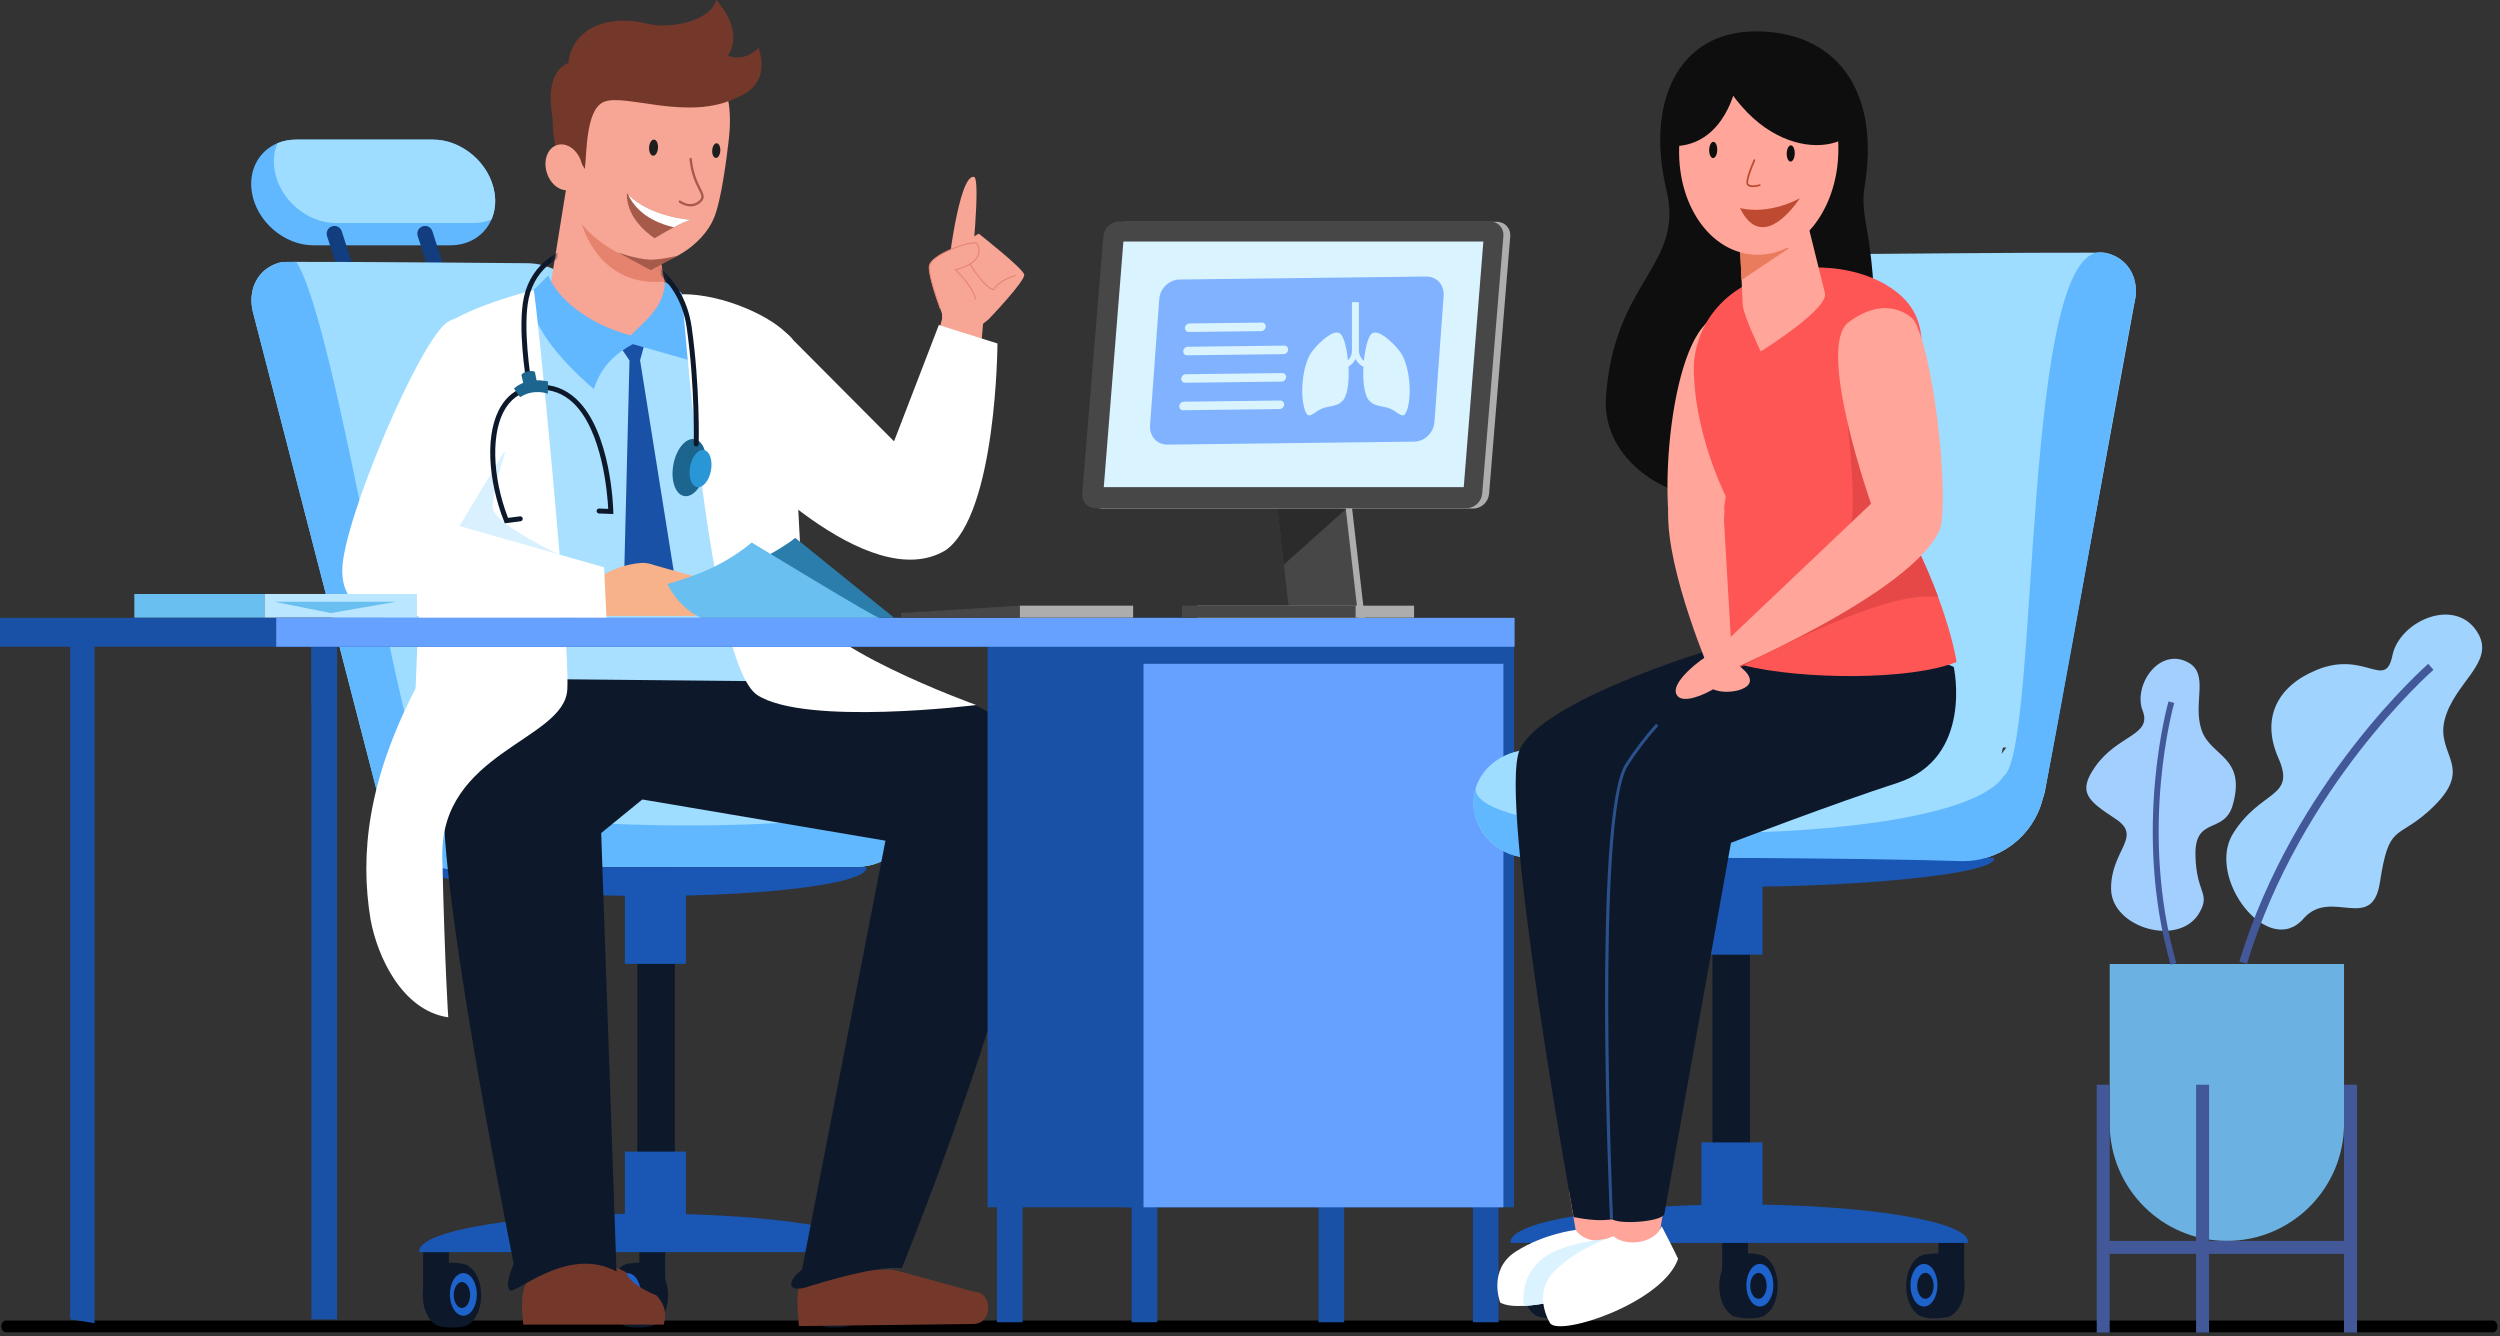 <svg width="638" height="341" viewBox="0 0 638 341" fill="none" xmlns="http://www.w3.org/2000/svg">
<rect x="0" y="0" width="638" height="341" fill="#333333" stroke="none"/>
<path d="M636.218 340H1.471C0.849 340 0.345 339.328 0.345 338.5C0.345 337.672 0.849 337 1.471 337H636.218C636.84 337 637.345 337.672 637.345 338.5C637.345 339.328 636.84 340 636.218 340Z" fill="black"/>
<path d="M568.298 316.677C584.811 316.677 598.198 303.29 598.198 286.777V246.016H538.398V286.777C538.398 303.29 551.785 316.677 568.298 316.677Z" fill="#6BB2E3"/>
<path d="M598.197 340.088H601.511V276.82H598.197V340.088Z" fill="#425899"/>
<path d="M535.084 340.088H538.398V276.82H535.084V340.088Z" fill="#425899"/>
<path d="M560.444 340.088H563.758V276.82H560.444V340.088Z" fill="#425899"/>
<path d="M601.511 319.991V316.677H538.244V319.991H601.511Z" fill="#425899"/>
<path d="M558.35 169.018C563.936 171.991 559.523 179.296 561.81 186.22C564.098 193.145 573.29 192.978 569.818 205.369C567.68 213.001 560.105 208.217 560.278 218.139C560.452 228.061 564.209 227.818 561.293 232.919C556.21 241.812 538.884 236.837 538.747 226.907C538.611 216.978 546.922 213.6 539.9 208.982C532.878 204.363 530.068 202.262 534.69 195.659C540.411 187.485 549.281 187.732 546.8 181.352C544.319 174.972 550.961 165.086 558.35 169.018Z" fill="#A3CFFF"/>
<path d="M555.399 245.791L553.943 246.209C544.056 211.753 553.313 179.309 553.408 178.985L554.861 179.41C554.768 179.73 545.636 211.771 555.399 245.791Z" fill="#425899"/>
<path d="M632.488 161.787C636.61 169.186 626.344 174.195 623.889 183.643C621.434 193.09 632.437 195.807 619.536 207.22C611.59 214.249 609.639 210.216 607.363 225.131C605.359 238.262 594.843 226.417 587.86 234.427C578.851 244.762 562.841 223.949 569.897 212.684C576.953 201.42 585.997 203.764 581.453 193.472C576.91 183.18 581.26 175.019 591.252 170.949C603.619 165.911 608.703 176.246 610.545 167.27C612.387 158.294 627.035 152.001 632.488 161.787Z" fill="#A1D3FF"/>
<path d="M573.427 245.974C587.158 200.605 620.683 171.231 621.02 170.94L619.694 169.406C619.353 169.702 585.387 199.462 571.487 245.387L573.427 245.974Z" fill="#425899"/>
<path d="M64.281 49.115C64.895 52.839 66.965 56.215 69.807 58.651C72.649 61.088 76.273 62.603 79.996 62.603H114.932C119.854 62.603 123.726 59.959 125.429 56.017C126.301 53.997 126.608 51.641 126.192 49.115C125.578 45.392 123.508 42.016 120.676 39.579C117.824 37.143 114.21 35.628 110.487 35.628H75.55C73.827 35.628 72.233 35.955 70.817 36.539C66.103 38.5 63.34 43.392 64.281 49.115Z" fill="#61B8FF"/>
<path d="M113.164 76.161C114.503 76.161 115.452 74.857 115.042 73.583L110.35 59.023C110.087 58.209 109.329 57.656 108.472 57.656C107.134 57.656 106.185 58.96 106.595 60.234L111.287 74.793C111.55 75.608 112.308 76.161 113.164 76.161Z" fill="#123E80"/>
<path d="M90.029 76.161C91.368 76.161 92.317 74.857 91.907 73.583L87.215 59.023C86.952 58.209 86.194 57.656 85.337 57.656C83.999 57.656 83.049 58.96 83.46 60.234L88.152 74.793C88.414 75.608 89.173 76.161 90.029 76.161Z" fill="#123E80"/>
<path d="M70.064 43.421C70.677 47.145 72.747 50.521 75.589 52.967C78.431 55.404 82.056 56.918 85.779 56.918H120.715C122.428 56.918 124.013 56.602 125.429 56.017C126.3 53.997 126.607 51.641 126.191 49.115C125.577 45.392 123.508 42.016 120.676 39.579C117.824 37.143 114.209 35.628 110.486 35.628H75.55C73.826 35.628 72.232 35.955 70.816 36.539C69.955 38.559 69.648 40.906 70.064 43.421Z" fill="#9EDDFF"/>
<path d="M219.128 318.332H212.545V330.585H219.128V318.332Z" fill="#0D192B"/>
<path d="M169.754 318.332H163.17V330.585H169.754V318.332Z" fill="#0D192B"/>
<path d="M114.568 318.332H107.984V330.585H114.568V318.332Z" fill="#0D192B"/>
<path d="M112.911 338.485C115.684 338.485 117.932 334.931 117.932 330.546C117.932 326.162 115.684 322.607 112.911 322.607C110.138 322.607 107.89 326.162 107.89 330.546C107.89 334.931 110.138 338.485 112.911 338.485Z" fill="#0D192B"/>
<path d="M117.776 338.485C120.549 338.485 122.797 334.931 122.797 330.546C122.797 326.162 120.549 322.607 117.776 322.607C115.003 322.607 112.755 326.162 112.755 330.546C112.755 334.931 115.003 338.485 117.776 338.485Z" fill="#0D192B"/>
<path d="M119.712 337.843C117.623 339.473 111.785 338.735 110.968 337.892L110.931 323.247C112.498 321.874 118.026 321.923 119.71 323.171L119.712 337.843Z" fill="#0D192B"/>
<path d="M118.25 335.771C120.15 335.771 121.691 333.336 121.691 330.331C121.691 327.327 120.15 324.891 118.25 324.891C116.35 324.891 114.809 327.327 114.809 330.331C114.809 333.336 116.35 335.771 118.25 335.771Z" fill="#1E62CC"/>
<path d="M117.886 333.802C119.044 333.802 119.982 332.318 119.982 330.487C119.982 328.656 119.044 327.172 117.886 327.172C116.728 327.172 115.789 328.656 115.789 330.487C115.789 332.318 116.728 333.802 117.886 333.802Z" fill="#0D192B"/>
<path d="M165.47 338.485C168.243 338.485 170.491 334.931 170.491 330.546C170.491 326.162 168.243 322.607 165.47 322.607C162.697 322.607 160.449 326.162 160.449 330.546C160.449 334.931 162.697 338.485 165.47 338.485Z" fill="#0D192B"/>
<path d="M160.604 338.485C163.377 338.485 165.625 334.931 165.625 330.546C165.625 326.162 163.377 322.607 160.604 322.607C157.831 322.607 155.583 326.162 155.583 330.546C155.583 334.931 157.831 338.485 160.604 338.485Z" fill="#0D192B"/>
<path d="M158.667 337.843C160.756 339.473 166.595 338.735 167.411 337.892L167.448 323.247C165.881 321.874 160.353 321.923 158.669 323.171L158.667 337.843Z" fill="#0D192B"/>
<path d="M160.129 335.771C162.03 335.771 163.57 333.336 163.57 330.331C163.57 327.327 162.03 324.891 160.129 324.891C158.229 324.891 156.688 327.327 156.688 330.331C156.688 333.336 158.229 335.771 160.129 335.771Z" fill="#1E62CC"/>
<path d="M160.494 333.802C161.652 333.802 162.591 332.318 162.591 330.487C162.591 328.656 161.652 327.172 160.494 327.172C159.336 327.172 158.397 328.656 158.397 330.487C158.397 332.318 159.336 333.802 160.494 333.802Z" fill="#0D192B"/>
<path d="M215.62 338.485C218.393 338.485 220.641 334.931 220.641 330.546C220.641 326.162 218.393 322.607 215.62 322.607C212.847 322.607 210.599 326.162 210.599 330.546C210.599 334.931 212.847 338.485 215.62 338.485Z" fill="#0D192B"/>
<path d="M210.754 338.485C213.527 338.485 215.775 334.931 215.775 330.546C215.775 326.162 213.527 322.607 210.754 322.607C207.98 322.607 205.732 326.162 205.732 330.546C205.732 334.931 207.98 338.485 210.754 338.485Z" fill="#0D192B"/>
<path d="M208.817 337.843C210.906 339.473 216.745 338.735 217.561 337.892L217.598 323.247C216.031 321.874 210.503 321.923 208.82 323.171L208.817 337.843Z" fill="#0D192B"/>
<path d="M210.279 335.771C212.179 335.771 213.72 333.336 213.72 330.331C213.72 327.327 212.179 324.891 210.279 324.891C208.379 324.891 206.838 327.327 206.838 330.331C206.838 333.336 208.379 335.771 210.279 335.771Z" fill="#1E62CC"/>
<path d="M210.644 333.802C211.801 333.802 212.74 332.318 212.74 330.487C212.74 328.656 211.801 327.172 210.644 327.172C209.486 327.172 208.547 328.656 208.547 330.487C208.547 332.318 209.486 333.802 210.644 333.802Z" fill="#0D192B"/>
<path d="M172.227 216.337H162.637V316.217H172.227V216.337Z" fill="#0D192B"/>
<path d="M223.696 319.538C223.709 319.456 223.771 319.375 223.771 319.292C223.771 314.005 197.629 309.719 165.38 309.719C133.132 309.719 106.989 314.005 106.989 319.292C106.989 319.375 107.052 319.456 107.065 319.538H223.696Z" fill="#1A56B3"/>
<path d="M159.464 245.985H175.054V226.974H159.464V245.985Z" fill="#1A56B3"/>
<path d="M159.464 312.903H175.054V293.891H159.464V312.903Z" fill="#1A56B3"/>
<path d="M138.14 67.171V67.191C137.933 67.171 137.727 67.171 137.521 67.171H138.14Z" fill="#4A82DB"/>
<path d="M64.174 76.609C64.174 77.557 64.288 78.536 64.525 79.545L96.838 204.443C96.983 205.051 97.157 205.648 97.384 206.235C99.775 215.755 108.449 222.369 118.288 222.101L152.07 221.225H218.645C222.673 221.225 226.299 219.649 228.927 217.104C231.564 214.559 233.202 211.046 233.202 207.162C233.202 205.782 232.986 204.463 232.574 203.227C230.709 197.529 224.857 193.635 218.253 193.635C218.253 193.635 188.314 194.449 179.588 186.063C170.851 177.666 151.169 80.112 151.169 80.112C149.5 73.178 142.484 67.512 135.303 67.192C135.086 67.172 134.87 67.172 134.664 67.172C134.664 67.172 89.467 66.77 75.61 66.832C74.559 66.832 73.683 66.842 73.024 66.853C72.416 66.863 72.035 66.873 71.901 66.883C71.87 66.894 71.86 66.894 71.86 66.894C67.183 67.924 64.174 71.736 64.174 76.609ZM106.677 193.11H107.522L107.903 194.769L107.368 194.048L106.677 193.11Z" fill="#9EDDFF"/>
<path d="M109.854 221.271C109.842 221.332 109.782 221.393 109.782 221.455C109.782 225.429 134.707 228.651 165.455 228.651C196.202 228.651 221.128 225.429 221.128 221.455C221.128 221.393 221.067 221.332 221.056 221.271H109.854Z" fill="#1A56B3"/>
<path d="M64.174 76.609C64.174 77.557 64.288 78.536 64.525 79.545L96.838 204.443C96.983 205.051 97.157 205.648 97.384 206.235C99.775 215.755 108.449 222.369 118.288 222.101L152.07 221.225H218.645C222.673 221.225 226.299 219.649 228.927 217.104C231.564 214.56 233.202 211.046 233.202 207.162C233.202 205.782 232.986 204.463 232.574 203.227C228.763 213.145 117.488 213.841 109.75 201.001C102.188 194.438 86.005 82.667 75.61 66.832C74.559 66.832 73.684 66.842 73.024 66.853C72.416 66.863 72.035 66.874 71.901 66.884C71.87 66.894 71.86 66.894 71.86 66.894C67.183 67.924 64.174 71.736 64.174 76.609Z" fill="#61B8FF"/>
<path d="M120.35 82.834C130.629 75.175 165.901 69.229 188.475 79.81C192.061 83.206 197.221 95.537 200.445 107.125L209.365 203.854H133.048L120.35 82.834Z" fill="#AAE0FF"/>
<path d="M161.27 87.32C149.137 89.086 141.591 80.618 139.817 77.078L144.701 46.763L154.574 51.17C158.609 51.504 162.642 52.471 166.111 53.84L169.241 70.008L169.932 73.514C171.506 76.965 173.404 85.555 161.27 87.32Z" fill="#F7A594"/>
<path d="M147.859 54.462C148.254 58.212 153.189 73.412 169.573 71.833L166.532 56.02L147.859 54.462Z" fill="#E6836F"/>
<path d="M185.997 35.52C185.436 40.447 184.07 51.216 182.171 55.721C179.28 62.579 170.337 68.129 164.498 67.186C157.91 65.583 150.008 60.535 146.769 54.693C145.252 50.596 142.785 41.282 142.707 33.875C142.543 18.426 155.91 9.72 168.636 11.164C181.363 12.608 187.747 20.16 185.997 35.52Z" fill="#F7A594"/>
<path d="M143.676 44.367C142.685 38.964 146.727 38.322 149.24 43.125C149.788 39.499 149.381 28.174 153.97 26.064C159.189 23.579 175.692 31.2 188.204 24.828C188.204 24.828 186.588 7.445 161.048 8.482C131.004 13.094 143.676 44.367 143.676 44.367Z" fill="#73382A"/>
<path d="M145.725 48.401C148.154 47.644 149.328 44.478 148.347 41.331C147.365 38.184 144.601 36.247 142.171 37.005C139.742 37.762 138.568 40.928 139.549 44.075C140.531 47.222 143.296 49.159 145.725 48.401Z" fill="#F7A594"/>
<path d="M176.376 56.102C175.397 56.282 173.674 57.097 171.972 57.999C169.501 59.309 167.08 60.803 167.08 60.803C167.08 60.803 159.768 56.383 159.969 49.285C160.067 49.395 160.168 49.5 160.27 49.605C165.95 55.46 176.376 56.102 176.376 56.102Z" fill="#A65B4A"/>
<path d="M176.377 56.102C175.398 56.282 173.676 57.097 171.973 57.999C164.56 56.302 161.513 52.316 160.271 49.605C165.951 55.46 176.377 56.102 176.377 56.102Z" fill="white"/>
<path d="M175.985 52.662C174.5 52.571 173.341 51.709 173.323 51.696C173.19 51.595 173.164 51.406 173.265 51.272C173.366 51.139 173.556 51.113 173.689 51.214C173.786 51.288 176.107 53.002 178.211 51.378C179.366 50.487 179.065 49.89 178.261 48.295C177.498 46.783 176.345 44.498 175.945 40.612C175.928 40.446 176.049 40.297 176.215 40.281C176.381 40.263 176.53 40.384 176.547 40.551C176.935 44.325 178.058 46.55 178.801 48.023C179.631 49.668 180.132 50.661 178.581 51.858C177.707 52.532 176.797 52.712 175.985 52.662Z" fill="#A65B4A"/>
<path d="M167.923 37.752C167.853 38.889 167.288 39.779 166.661 39.741C166.035 39.702 165.584 38.749 165.654 37.612C165.724 36.475 166.288 35.584 166.915 35.623C167.541 35.662 167.993 36.615 167.923 37.752Z" fill="#1E1E1E"/>
<path d="M183.82 38.497C183.756 39.532 183.242 40.344 182.671 40.308C182.1 40.273 181.689 39.405 181.753 38.369C181.817 37.334 182.331 36.522 182.902 36.557C183.473 36.593 183.884 37.461 183.82 38.497Z" fill="#1E1E1E"/>
<path d="M184.971 25.641C184.971 25.641 197.499 24.419 193.585 12.195C189.704 16.142 185.756 14.212 185.756 14.212C185.756 14.212 190.358 8.443 182.749 0C181.535 5.266 171.083 7.583 165.099 6.032C155.623 3.576 146.035 6.965 145.018 16.109C145.018 16.109 138.817 17.621 140.977 29.943C150.551 29.607 154.787 20.879 161.848 19.614C168.909 18.35 174.916 27.063 184.971 25.641Z" fill="#73382A"/>
<path d="M172.871 65.281C172.871 65.281 168.4 66.33 165.942 66.272C162.698 66.195 157.568 64.4 157.568 64.4L166.083 68.954L172.871 65.281Z" fill="#A65B4A"/>
<path d="M164.55 87.581L163.344 91.924L171.942 145.793L167.401 154.544L159.308 145.859L160.646 91.99L158.694 89.117L160.975 85.849L164.55 87.581Z" fill="#1951A6"/>
<path d="M169.701 71.923C169.535 78.319 164.54 81.951 160.958 85.596C150.338 82.823 142.284 76.318 139.93 70.292L134.92 75.265C135.813 83.043 142.044 91.083 151.523 99.284C152.968 95.112 155.186 91.274 161.501 87.823L175.71 91.868C176.514 86.341 177.14 81.19 173.911 74.695L169.701 71.923Z" fill="#61B8FF"/>
<path d="M248.4 337.872C253.473 337.872 253.473 329.623 248.4 329.623C248.4 329.623 228.216 323.99 227.629 323.99C227.041 323.99 205.485 324.593 205.485 324.593C202.64 328.542 203.588 334.118 203.888 338.408L248.4 337.872Z" fill="#73382A"/>
<path d="M133.533 338.031C133.16 333.76 132.554 329.207 135.501 325.325C140.526 323.476 150.031 319.206 159.82 324.728C159.82 324.728 160.009 327.489 167.601 330.627C169.489 332.771 170.249 334.929 169.388 338.031L133.533 338.031Z" fill="#73382A"/>
<path d="M204.673 323.987L225.964 214.543L163.114 203.889L163.115 173.881C163.115 173.881 212.163 173.915 211.481 173.915C209.327 173.915 257.594 170.58 264.355 196.783C271.115 222.987 230.133 323.665 230.133 323.665C224.279 322.86 210.796 326.922 205.766 328.5C201.468 329.848 200.288 327.404 204.673 323.987Z" fill="#0D192B"/>
<path d="M200.797 173.915L153.425 212.591L157.334 324.508C144.837 317.614 131.145 330.759 130.092 329.245C130.092 329.245 128.579 328.521 131.093 322.531C126.3 298.439 108.832 208.132 114.271 198.09C120.555 186.488 131.096 173.234 131.096 173.234L200.797 173.915Z" fill="#0D192B"/>
<path d="M136.215 74.008C136.94 76.908 145.503 162.9 144.778 175.952C144.053 189.004 112.256 191.872 112.874 218.732C113.53 247.262 114.393 259.621 114.393 259.621C102.608 257.897 96.285 244.1 94.56 234.615C91.853 218.146 93.79 199.424 106.057 175.692C106.057 175.692 109.333 85.904 113.417 82.999C120.702 77.816 136.215 74.008 136.215 74.008Z" fill="white"/>
<path d="M129.829 112.629C129.829 112.629 125.75 124.539 125.75 129.474C125.75 134.409 149.635 144.78 149.635 144.78H110.616V126.316L129.829 112.629Z" fill="#D9F1FF"/>
<path d="M151.496 148.476C151.496 148.476 156.178 144.247 163.601 143.658C171.023 143.068 177.533 157.194 177.533 157.194H151.849L151.496 148.476Z" fill="#F7B28A"/>
<path d="M165.573 143.834C165.573 143.834 177.255 147.137 178.885 147.571C179.646 150.652 171.608 149.322 167.889 147.953C163.791 146.443 165.573 143.834 165.573 143.834Z" fill="#F7B28A"/>
<path d="M114.332 82.102C107.198 86.526 87.538 132.883 87.351 145.359C87.268 150.861 89.575 156.312 100.025 156.983C105.797 157.353 154.781 157.775 154.781 157.775L154.157 144.78L117.235 134.241L128.513 115.525C142.002 108.582 130.45 73.493 114.332 82.102Z" fill="white"/>
<path d="M241.141 81.898C241.141 81.898 236.619 70.833 237.175 67.819C237.73 64.805 248.852 60.908 249.402 62.246C249.951 63.584 251.108 66.885 243.828 68.872C248.706 73.366 254.181 82.324 241.141 81.898Z" fill="#F7A594"/>
<path d="M240.553 82.4C240.553 82.4 239.63 72.421 241.248 68.406C243.403 63.059 249.771 59.619 249.771 59.619C249.771 59.619 261.032 68.457 261.377 70.055C261.722 71.653 252.34 81.439 252.34 81.439C252.34 81.439 245.351 88.078 240.553 82.4Z" fill="#F7A594"/>
<path d="M241.887 69.31C241.887 69.31 244.64 44.414 248.564 45.137C250.372 45.47 247.825 69.243 247.825 69.243L241.887 69.31Z" fill="#F7A594"/>
<path d="M239.877 78.76C239.903 78.767 239.931 78.767 239.959 78.757C240.028 78.733 240.064 78.656 240.039 78.587C238.879 75.331 236.981 69.606 237.306 67.843C237.734 65.518 245.018 62.461 248.16 62.134C249.096 62.037 249.253 62.234 249.278 62.296C249.641 63.179 249.937 64.235 249.378 65.37C248.681 66.787 246.801 67.922 243.793 68.743L243.56 68.806L243.737 68.97C245.763 70.836 248.184 73.772 248.903 76.415C248.923 76.486 248.997 76.528 249.067 76.509C249.138 76.489 249.18 76.416 249.161 76.345C248.448 73.724 246.109 70.833 244.093 68.936C247.045 68.099 248.904 66.939 249.617 65.488C250.304 64.092 249.758 62.763 249.525 62.195C249.4 61.891 248.945 61.784 248.132 61.869C244.948 62.2 237.507 65.281 237.043 67.795C236.707 69.619 238.618 75.395 239.788 78.676C239.802 78.718 239.837 78.748 239.877 78.76Z" fill="#E6836F"/>
<path d="M253.414 74.032C253.451 74.043 253.489 74.053 253.526 74.062L253.618 74.083L253.668 74.003C255.267 71.48 259.081 70.463 259.119 70.453C259.19 70.435 259.233 70.362 259.214 70.29C259.196 70.219 259.122 70.176 259.052 70.195C258.892 70.236 255.178 71.226 253.496 73.778C253.492 73.777 253.489 73.776 253.485 73.775C251.092 73.086 247.728 67.427 247.694 67.369C247.657 67.306 247.576 67.284 247.512 67.322C247.448 67.359 247.427 67.441 247.464 67.505C247.606 67.745 250.916 73.314 253.414 74.032Z" fill="#E6836F"/>
<path d="M240.987 79.199L236.911 94.74L249.479 98.774L251.019 81.028L240.987 79.199Z" fill="#F7A594"/>
<path d="M202.461 86.811L228.162 112.629L239.594 82.942L254.552 87.652C254.552 87.652 254.369 131.036 241.39 140.379C221.515 152.521 187.459 115.473 187.459 115.473C174.14 96.846 194.493 76.007 202.461 86.811Z" fill="white"/>
<path d="M174.069 75.081C174.069 75.081 180.935 169.401 193.261 177.377C205.588 185.353 249.148 179.921 249.148 179.921C249.148 179.921 205.687 164.35 204.962 152.748C204.237 141.147 201.431 85.848 201.431 85.848C197.396 80.895 184.587 75.025 174.069 75.081Z" fill="white"/>
<mask id="mask0_768_56" style="mask-type:luminance" maskUnits="userSpaceOnUse" x="115" y="57" width="72" height="83">
<path d="M169.703 72.11L172.485 97.054C172.485 97.054 159.862 120.713 168.184 126.884C176.507 133.056 184.175 126.417 186.419 110.988C188.663 95.558 180.341 67.131 172.953 61.614C165.566 56.096 138.728 56.564 136.109 59.743C133.491 62.923 107.296 121.518 117.617 133.532C127.937 145.546 161.207 134.61 161.207 134.61L155.816 99.799L141.183 89.479C141.183 89.479 140.323 70.546 140.423 70.846C140.523 71.145 142.463 61.568 142.463 61.568C151.655 58.91 158.613 58.58 167.682 62.243L169.703 72.11Z" fill="white"/>
</mask>
<g mask="url(#mask0_768_56)">
<path d="M180.03 120.085C180.77 116.075 179.538 112.486 177.277 112.069C175.017 111.651 172.585 114.564 171.844 118.574C171.104 122.584 172.337 126.173 174.597 126.59C176.858 127.007 179.29 124.095 180.03 120.085Z" fill="#1B658F"/>
<path d="M176.108 119.091C175.626 121.703 176.429 124.041 177.902 124.313C179.374 124.585 180.959 122.687 181.441 120.075C181.923 117.463 181.12 115.125 179.648 114.853C178.175 114.581 176.59 116.479 176.108 119.091Z" fill="#2997D6"/>
<path d="M177.677 113.924C178.019 113.924 178.301 113.652 178.31 113.307C178.314 113.163 178.669 98.672 176.518 83.501C174.526 69.454 162.827 62.654 152.801 62.28C143.081 61.916 135.585 67.229 133.708 75.811C132.019 83.535 134.206 96.712 134.3 97.269C134.358 97.614 134.684 97.848 135.031 97.788C135.376 97.73 135.608 97.403 135.55 97.058C135.528 96.924 133.31 83.565 134.947 76.082C136.686 68.129 143.684 63.21 152.754 63.547C162.27 63.902 173.373 70.353 175.263 83.679C177.399 98.741 177.047 113.131 177.044 113.274C177.034 113.624 177.311 113.915 177.66 113.925C177.666 113.924 177.672 113.924 177.677 113.924Z" fill="#0D192B"/>
<path d="M128.831 133.544L132.855 133.027C133.202 132.982 133.448 132.665 133.403 132.317C133.358 131.97 133.04 131.725 132.693 131.769L129.648 132.161C125.513 121.458 125.276 109.961 129.1 104.063C130.985 101.155 133.767 99.603 137.369 99.452C140.747 99.308 143.719 100.425 146.216 102.766C153.816 109.894 155.039 126.334 155.216 129.864L152.911 129.776C152.569 129.752 152.267 130.035 152.253 130.385C152.24 130.735 152.513 131.029 152.862 131.042L156.525 131.182L156.511 130.509C156.492 129.683 155.969 110.178 147.084 101.843C144.33 99.259 141.043 98.028 137.316 98.185C133.28 98.355 130.158 100.101 128.036 103.374C125.91 106.653 124.907 111.376 125.134 117.032C125.342 122.205 126.59 127.907 128.65 133.087L128.831 133.544Z" fill="#0D192B"/>
<path d="M139.848 97.349L139.812 100.476C139.812 100.476 136.263 99.071 132.719 101.366C131.812 100.111 131.172 99.168 131.172 99.168C131.172 99.168 134.007 96.099 139.848 97.349Z" fill="#1B658F"/>
<path d="M137.189 98.451L136.506 94.893C135.515 94.353 133.392 94.927 133.068 95.7L133.854 99.162L137.189 98.451Z" fill="#1B658F"/>
</g>
<path d="M188.067 144.86C192.197 144.439 200.877 139.045 202.948 137.261L228.162 157.65H189.096L188.067 144.86Z" fill="#2B7EAB"/>
<path d="M224.475 157.713C223.416 157.713 191.844 138.452 191.844 138.452C184.904 144.191 177.643 146.983 170.303 149.045C172.448 153.306 175.589 156.178 179.092 157.776L224.475 157.713Z" fill="#69BFF0"/>
<path d="M67.45 157.637H106.404V151.584H67.45V157.637Z" fill="#BAE7FF"/>
<path d="M34.286 157.637H67.45V151.584H34.286V157.637Z" fill="#69BFF0"/>
<path d="M101.14 153.557H69.951L84.427 156.453L101.14 153.557Z" fill="#69BFF0"/>
<path d="M86.021 165.065H79.475V336.716H86.021V165.065Z" fill="#1951A6"/>
<path d="M86.021 165.134H79.475V179.869H86.021V165.134Z" fill="#1951A6"/>
<path d="M375.885 337.432H382.432V307.631H375.885V337.432Z" fill="#1951A6"/>
<path d="M336.487 337.432H343.034V307.631H336.487V337.432Z" fill="#1951A6"/>
<path d="M24.125 163.23V337.676L17.899 336.689V163.23H24.125Z" fill="#1951A6"/>
<path d="M254.424 337.432H260.971V307.631H254.424V337.432Z" fill="#1951A6"/>
<path d="M288.793 337.432H295.339V307.631H288.793V337.432Z" fill="#1951A6"/>
<path d="M-3.05176e-05 165.052L316.028 165.052V157.677L-3.05176e-05 157.677V165.052Z" fill="#1951A6"/>
<path d="M292.486 164.42H252.035V308.102H292.486V164.42Z" fill="#1951A6"/>
<path d="M386.38 164.42H286.87V308.102H386.38V164.42Z" fill="#1951A6"/>
<path d="M383.675 169.406H291.821V308.102H383.675V169.406Z" fill="#66A1FF"/>
<path d="M70.494 165.052L386.522 165.052V157.677L70.494 157.677V165.052Z" fill="#66A1FF"/>
<path d="M330.838 157.677H348.274L344.837 127.863H327.401L330.838 157.677Z" fill="#ADADAD"/>
<path d="M325.765 127.864L325.778 127.985L327.636 144.088L329.202 157.676H346.64L343.445 129.959L343.434 129.874L343.203 127.864H325.765Z" fill="#474747"/>
<path d="M305.495 157.621H360.878V154.567H305.495V157.621Z" fill="#ADADAD"/>
<path d="M345.95 154.567H301.627V157.62H345.95V154.567Z" fill="#474747"/>
<path d="M325.779 127.985L327.637 144.088L343.445 129.959L343.527 129.885L343.435 129.874L325.779 127.985Z" fill="#2B2B2B"/>
<path d="M281.359 129.779H375.972C378.032 129.779 379.84 128.109 380.01 126.048L385.414 60.331C385.584 58.271 384.05 56.6 381.99 56.6H287.377C285.317 56.6 283.508 58.271 283.339 60.331L277.935 126.048C277.765 128.109 279.298 129.779 281.359 129.779Z" fill="#ADADAD"/>
<path d="M279.607 129.698H374.219C376.28 129.698 378.088 128.027 378.258 125.966L383.662 60.25C383.831 58.189 382.298 56.518 380.237 56.518H285.625C283.564 56.518 281.756 58.189 281.586 60.25L276.182 125.966C276.013 128.027 277.546 129.698 279.607 129.698Z" fill="#474747"/>
<path d="M281.685 124.321H373.548L378.553 61.643H286.69L281.685 124.321Z" fill="#D9F3FF"/>
<path d="M289.178 154.566H260.219V157.62H289.178V154.566Z" fill="#ADADAD"/>
<path d="M229.925 156.445V157.62H260.219V154.566L229.925 156.445Z" fill="#474747"/>
<path d="M297.929 113.466L360.918 112.705C363.565 112.673 365.872 110.431 366.071 107.698L368.418 75.463C368.617 72.73 366.632 70.54 363.985 70.572L300.997 71.334C298.349 71.366 296.042 73.607 295.843 76.341L293.496 108.576C293.297 111.309 295.282 113.498 297.929 113.466Z" fill="#80B2FF"/>
<path d="M303.379 84.724L321.877 84.5C322.46 84.493 322.968 84 323.011 83.398C323.055 82.796 322.618 82.314 322.036 82.322L303.538 82.545C302.955 82.552 302.447 83.046 302.403 83.647C302.36 84.249 302.796 84.731 303.379 84.724Z" fill="#D9F3FF"/>
<path d="M302.945 90.674L327.591 90.376C328.174 90.369 328.681 89.876 328.725 89.274C328.769 88.673 328.332 88.191 327.75 88.198L303.104 88.496C302.521 88.503 302.013 88.996 301.969 89.598C301.926 90.199 302.363 90.681 302.945 90.674Z" fill="#D9F3FF"/>
<path d="M302.435 97.682L327.081 97.384C327.663 97.377 328.171 96.884 328.215 96.282C328.259 95.681 327.822 95.199 327.239 95.206L302.593 95.504C302.011 95.511 301.503 96.004 301.459 96.606C301.415 97.207 301.852 97.689 302.435 97.682Z" fill="#D9F3FF"/>
<path d="M301.925 104.691L326.571 104.393C327.154 104.386 327.661 103.892 327.705 103.291C327.749 102.689 327.312 102.207 326.729 102.214L302.084 102.512C301.501 102.519 300.993 103.012 300.949 103.614C300.906 104.216 301.343 104.698 301.925 104.691Z" fill="#D9F3FF"/>
<path d="M350.028 85.164C348.115 86.81 346.772 98.711 349.255 102.051C350.392 103.581 352.354 103.596 354.058 104.027C356.075 104.537 357.697 106.791 358.536 105.72C360.082 103.744 360.456 95.802 357.884 90.668C356.989 88.88 351.942 83.518 350.028 85.164Z" fill="#D9F3FF"/>
<path d="M342.061 85.164C343.974 86.81 345.317 98.711 342.835 102.051C341.697 103.581 339.736 103.596 338.032 104.027C336.015 104.537 334.392 106.791 333.554 105.72C332.008 103.744 331.633 95.802 334.205 90.668C335.101 88.88 340.148 83.518 342.061 85.164Z" fill="#D9F3FF"/>
<path d="M345.011 89.72V77.12H346.798V89.535H346.799C346.8 89.638 346.853 92.068 349.314 92.611L349.017 93.96C347.381 93.6 346.437 92.608 345.93 91.591C345.434 92.64 344.483 93.683 342.797 94.055L342.499 92.705C344.724 92.215 344.981 90.183 345.011 89.72Z" fill="#D9F3FF"/>
<path d="M390.12 328.237H396.704V315.984H390.12V328.237Z" fill="#0D192B"/>
<path d="M439.495 328.237H446.079V315.984H439.495V328.237Z" fill="#0D192B"/>
<path d="M494.681 328.237H501.264V315.984H494.681V328.237Z" fill="#0D192B"/>
<path d="M496.338 336.137C499.111 336.137 501.359 332.583 501.359 328.198C501.359 323.814 499.111 320.259 496.338 320.259C493.565 320.259 491.317 323.814 491.317 328.198C491.317 332.583 493.565 336.137 496.338 336.137Z" fill="#0D192B"/>
<path d="M491.473 336.137C494.246 336.137 496.494 332.583 496.494 328.198C496.494 323.814 494.246 320.259 491.473 320.259C488.7 320.259 486.452 323.814 486.452 328.198C486.452 332.583 488.7 336.137 491.473 336.137Z" fill="#0D192B"/>
<path d="M489.537 335.495C491.626 337.125 497.464 336.387 498.281 335.544L498.318 320.899C496.751 319.526 491.223 319.575 489.539 320.823L489.537 335.495Z" fill="#0D192B"/>
<path d="M490.998 333.424C492.899 333.424 494.439 330.988 494.439 327.983C494.439 324.979 492.899 322.543 490.998 322.543C489.098 322.543 487.558 324.979 487.558 327.983C487.558 330.988 489.098 333.424 490.998 333.424Z" fill="#1E62CC"/>
<path d="M491.363 331.454C492.521 331.454 493.459 329.97 493.459 328.139C493.459 326.308 492.521 324.824 491.363 324.824C490.205 324.824 489.266 326.308 489.266 328.139C489.266 329.97 490.205 331.454 491.363 331.454Z" fill="#0D192B"/>
<path d="M443.778 336.137C446.551 336.137 448.799 332.583 448.799 328.198C448.799 323.814 446.551 320.259 443.778 320.259C441.005 320.259 438.757 323.814 438.757 328.198C438.757 332.583 441.005 336.137 443.778 336.137Z" fill="#0D192B"/>
<path d="M448.645 336.137C451.418 336.137 453.666 332.583 453.666 328.198C453.666 323.814 451.418 320.259 448.645 320.259C445.872 320.259 443.624 323.814 443.624 328.198C443.624 332.583 445.872 336.137 448.645 336.137Z" fill="#0D192B"/>
<path d="M450.581 335.495C448.492 337.125 442.653 336.387 441.837 335.544L441.8 320.899C443.367 319.526 448.895 319.575 450.578 320.823L450.581 335.495Z" fill="#0D192B"/>
<path d="M449.119 333.424C451.019 333.424 452.56 330.988 452.56 327.983C452.56 324.979 451.019 322.543 449.119 322.543C447.219 322.543 445.678 324.979 445.678 327.983C445.678 330.988 447.219 333.424 449.119 333.424Z" fill="#1E62CC"/>
<path d="M448.754 331.454C449.912 331.454 450.851 329.97 450.851 328.139C450.851 326.308 449.912 324.824 448.754 324.824C447.596 324.824 446.658 326.308 446.658 328.139C446.658 329.97 447.596 331.454 448.754 331.454Z" fill="#0D192B"/>
<path d="M393.629 336.137C396.402 336.137 398.65 332.583 398.65 328.198C398.65 323.814 396.402 320.259 393.629 320.259C390.856 320.259 388.608 323.814 388.608 328.198C388.608 332.583 390.856 336.137 393.629 336.137Z" fill="#0D192B"/>
<path d="M398.495 336.137C401.268 336.137 403.516 332.583 403.516 328.198C403.516 323.814 401.268 320.259 398.495 320.259C395.722 320.259 393.474 323.814 393.474 328.198C393.474 332.583 395.722 336.137 398.495 336.137Z" fill="#0D192B"/>
<path d="M400.431 335.495C398.342 337.125 392.503 336.387 391.687 335.544L391.65 320.899C393.217 319.526 398.745 319.575 400.429 320.823L400.431 335.495Z" fill="#0D192B"/>
<path d="M398.969 333.424C400.869 333.424 402.41 330.988 402.41 327.983C402.41 324.979 400.869 322.543 398.969 322.543C397.069 322.543 395.528 324.979 395.528 327.983C395.528 330.988 397.069 333.424 398.969 333.424Z" fill="#1E62CC"/>
<path d="M398.604 331.454C399.762 331.454 400.701 329.97 400.701 328.139C400.701 326.308 399.762 324.824 398.604 324.824C397.447 324.824 396.508 326.308 396.508 328.139C396.508 329.97 397.447 331.454 398.604 331.454Z" fill="#0D192B"/>
<path d="M437.022 313.869H446.612V213.989H437.022V313.869Z" fill="#0D192B"/>
<path d="M385.553 317.19C385.54 317.108 385.478 317.027 385.478 316.944C385.478 311.658 411.62 307.371 443.869 307.371C476.117 307.371 502.26 311.658 502.26 316.944C502.26 317.027 502.197 317.108 502.184 317.19H385.553Z" fill="#1A56B3"/>
<path d="M449.784 224.626H434.195V243.637H449.784V224.626Z" fill="#1A56B3"/>
<path d="M449.784 291.543H434.195V310.555H449.784V291.543Z" fill="#1A56B3"/>
<path d="M471.109 64.823V64.843C471.315 64.823 471.522 64.823 471.728 64.823H471.109Z" fill="#4A82DB"/>
<path d="M537.389 64.546C537.389 64.546 537.379 64.546 537.348 64.536C537.214 64.526 536.833 64.515 536.225 64.505C535.566 64.494 534.69 64.484 533.639 64.484C519.782 64.422 474.585 64.824 474.585 64.824C474.379 64.824 474.163 64.824 473.946 64.845C466.765 65.164 459.75 70.831 458.081 77.764C458.081 77.764 438.398 175.319 429.661 183.715C420.935 192.101 390.996 191.288 390.996 191.288C384.392 191.288 378.54 195.182 376.675 200.879C376.263 202.115 376.047 203.434 376.047 204.815C376.047 208.699 377.685 212.212 380.323 214.757C382.95 217.301 386.576 218.878 390.604 218.878H457.179L500.396 219.754C510.234 220.022 518.909 213.407 521.299 203.888C521.526 203.3 521.701 202.703 521.845 202.095L544.725 77.198C544.961 76.188 545.075 75.209 545.075 74.262C545.075 69.388 542.067 65.576 537.389 64.546ZM511.316 191.7L510.781 192.421L511.162 190.762H512.006L511.316 191.7Z" fill="#9EDDFF"/>
<path d="M508.829 218.922C508.842 218.984 508.901 219.044 508.901 219.107C508.901 223.081 474.542 226.303 443.794 226.303C413.047 226.303 388.122 223.081 388.122 219.107C388.122 219.045 388.182 218.984 388.194 218.922H508.829Z" fill="#1A56B3"/>
<path d="M545.075 74.261C545.075 75.209 544.962 76.188 544.725 77.197C543.862 79.696 522.496 201.564 521.3 203.883C518.909 213.407 510.235 220.021 500.396 219.753C474.811 218.926 416.687 218.721 390.604 218.877C381.307 219.068 373.729 209.815 376.676 200.878C373.465 216.029 498.318 217.886 511.393 198.029C520.694 191.069 515.552 58.827 537.387 64.544C542.066 65.576 545.075 69.388 545.075 74.261Z" fill="#61B8FF"/>
<path d="M477.033 62.304C489.279 148.53 407.469 136.063 409.836 101.357C411.875 71.457 429.97 67.96 425.255 48.353C420.079 26.833 427.74 8.005 448.14 8.005C468.117 8.005 480.074 22.562 475.808 47.877C474.961 52.899 476.514 58.143 477.033 62.304Z" fill="#0E0E0E"/>
<path d="M400.363 303.699C400.513 304.554 403.341 321.085 403.341 321.085L414.712 320.11L416.361 299.853L400.363 303.699Z" fill="#FFA599"/>
<path d="M472.713 166.439C472.713 166.439 482.227 193.171 466.501 197.753C450.776 202.334 424.466 204.07 424.466 204.07L415.969 309.82C412.82 311.074 409.444 312.19 401.587 310.588C401.587 310.588 382.231 204.136 387.814 191.374C393.397 178.612 437.072 165.636 437.072 165.636L472.713 166.439Z" fill="#0D192B"/>
<path d="M418.146 322.871C417.3 325.044 410.748 328.131 403.414 330.382C398.403 331.923 393.026 333.071 388.858 333.27C386.255 333.395 384.124 333.152 382.849 332.4C382.849 332.4 379.612 324.029 386.803 319.416C393.992 314.8 402.107 313.879 402.107 313.879C403.144 315.361 404.828 316.334 406.907 316.577C408.298 316.739 409.868 316.575 411.542 316.017C412.886 315.57 414.297 314.869 415.735 313.879C415.735 313.879 416.391 314.569 417.067 315.7C417.136 315.81 417.202 315.923 417.268 316.041C418.21 317.737 419.077 320.239 418.146 322.871Z" fill="white"/>
<path d="M417.608 315.69L417.269 316.042L403.415 330.382C398.403 331.923 393.026 333.071 388.858 333.27C388.573 330.633 388.691 325.044 393.78 321.085C396.916 318.647 402.144 317.31 406.907 316.577C408.541 316.327 410.122 316.145 411.542 316.017C414.098 315.786 416.141 315.717 417.067 315.7C417.416 315.69 417.608 315.69 417.608 315.69Z" fill="#DBF2FF"/>
<path d="M411.031 306.307C411.181 307.162 412.396 323.682 412.396 323.682L422.158 323.558L424.957 305.966L411.031 306.307Z" fill="#FFA599"/>
<path d="M424.065 312.928C424.065 312.928 427.491 319.558 428.25 321.243C424.429 332.399 398.32 341.084 395.62 337.735C395.62 337.735 390.752 330.197 396.856 324.219C402.961 318.242 411.782 315.473 411.782 315.473C414.689 318.212 422.292 317.465 424.065 312.928Z" fill="white"/>
<path d="M498.6 170.219C498.6 170.219 503.749 193.509 484.14 199.821C468.549 204.84 441.749 215.08 441.749 215.08L424.735 309.848C424.018 311.864 412.683 312.612 411.245 310.995C411.245 310.995 407.294 206.671 415.135 195.157C427.172 177.48 443.492 166.676 443.492 166.676C460.004 164.781 484.084 163.01 498.6 170.219Z" fill="#0D192B"/>
<path d="M410.859 311.012C410.673 306.817 406.405 208.116 414.809 194.949C416.993 191.527 419.622 188.077 422.623 184.695L423.202 185.208C420.227 188.56 417.623 191.977 415.461 195.365C407.188 208.327 411.586 309.952 411.632 310.977L410.859 311.012Z" fill="#2A518C"/>
<path d="M434.41 83.64C442.474 73.749 448.482 79.633 448.125 90.749C447.768 101.865 440.256 150.301 431.263 146.972C422.27 143.644 424.289 96.056 434.41 83.64Z" fill="#FFA599"/>
<path d="M440.408 126.625L435 164.354C435.528 166.294 438.454 167.937 442.834 169.227C443.525 169.432 444.254 169.626 445.014 169.813C445.014 169.813 445.017 169.816 445.017 169.813C459.94 173.473 487.399 173.693 499.324 168.937C499.324 168.937 498.399 162.548 494.597 152.298C491.706 144.509 487.156 134.489 480.087 123.346C479.638 120.039 482.429 114.204 485.221 107.513C489.666 96.859 494.115 84.037 485.487 75.797C471.44 62.378 434.692 66.185 432.278 92.73C431.908 109.902 440.408 126.625 440.408 126.625Z" fill="#FD5655"/>
<path d="M440.871 171.863C441.125 171.821 442.635 171.04 445.014 169.814C445.014 169.814 445.017 169.816 445.017 169.814C455.185 164.579 481.255 151.195 493.382 152.277C493.812 152.314 494.216 152.322 494.597 152.298C491.706 144.509 487.156 134.489 480.087 123.346C479.639 120.039 482.429 114.204 485.221 107.513L469.349 89.496C469.349 89.496 469.405 89.907 469.503 90.648C470.352 97.14 474.383 129.1 472.207 134.26C470.214 138.98 449.443 161.471 442.834 169.227C441.399 170.914 440.63 171.903 440.871 171.863Z" fill="#E64847"/>
<path d="M444.762 78.005C445.227 81.2 449.34 89.69 449.34 89.69C449.34 89.69 466.362 79.114 465.756 74.95L462.994 63.781L461.192 56.518L443.847 59.043L444.446 71.45L444.762 78.005Z" fill="#FFA599"/>
<path d="M444.446 71.45L456.564 63.338L443.847 59.043L444.446 71.45Z" fill="#E87C5D"/>
<path d="M428.58 36.39C427.6 51.925 436.393 64.738 448.22 65.008C460.047 65.279 469.418 52.883 469.151 37.32C468.899 22.658 460.088 11.184 449.459 10.94C438.83 10.697 429.503 21.755 428.58 36.39Z" fill="#FFA599"/>
<path d="M443.102 25.479C457.87 44.409 479.145 36.883 474.243 25.561C474.243 25.561 468.542 9.964 451.31 9.711C429.761 9.394 443.102 25.479 443.102 25.479Z" fill="#0E0E0E"/>
<path d="M447.237 47.755C446.685 47.742 446.151 47.612 445.847 47.229C445.098 46.288 447.111 41.685 447.523 40.772C447.574 40.657 447.709 40.607 447.823 40.658C447.938 40.709 447.989 40.844 447.937 40.958C446.962 43.124 445.779 46.414 446.202 46.947C446.696 47.569 448.398 47.218 449.012 47.03C449.132 46.993 449.259 47.06 449.296 47.18C449.333 47.3 449.265 47.427 449.145 47.464C448.99 47.512 448.092 47.775 447.237 47.755Z" fill="#BD4A31"/>
<path d="M444.041 53.094C444.041 53.094 450.634 55.109 459.332 50.608C454.549 57.506 448.289 61.813 444.041 53.094Z" fill="#BD4A31"/>
<path d="M458.024 39.192C457.998 40.337 457.517 41.254 456.95 41.241C456.383 41.228 455.944 40.29 455.97 39.145C455.997 38.001 456.478 37.084 457.045 37.097C457.612 37.109 458.05 38.048 458.024 39.192Z" fill="#0E0E0E"/>
<path d="M438.237 38.286C438.211 39.431 437.73 40.348 437.163 40.335C436.596 40.322 436.158 39.384 436.184 38.239C436.21 37.094 436.691 36.177 437.258 36.19C437.825 36.203 438.263 37.142 438.237 38.286Z" fill="#0E0E0E"/>
<path d="M443.008 21.9C443.008 21.9 440.385 36.301 428.195 37.257C420.041 37.895 431.903 13.411 439.664 13.887C444.243 14.169 443.008 21.9 443.008 21.9Z" fill="#0E0E0E"/>
<path d="M488.267 81.485C488.267 81.485 481.928 74.589 471.727 82.258C463.376 88.536 477.491 128.542 477.491 128.542L435.858 168.066L439.048 172.087C439.048 172.087 488.872 151.197 495.216 134.686C497.392 124.233 493.163 88.782 488.267 81.485Z" fill="#FFA599"/>
<path d="M439.952 132.562L442.214 171.637L436.84 172.536C436.84 172.536 425.211 145.718 425.74 130.571C426.203 117.297 441.568 120.47 439.952 132.562Z" fill="#FFA599"/>
<path d="M442.754 169.207C442.754 169.207 448.648 172.732 445.811 175.122C442.975 177.511 432.756 177.371 435.675 171.01C438.595 164.649 442.754 169.207 442.754 169.207Z" fill="#FFA599"/>
<path d="M435.83 167.402C435.37 167.311 425.129 174.576 428.215 177.73C431.301 180.883 446.735 171.423 443.684 167.569C440.632 163.714 435.83 167.402 435.83 167.402Z" fill="#FFA599"/>
</svg>
